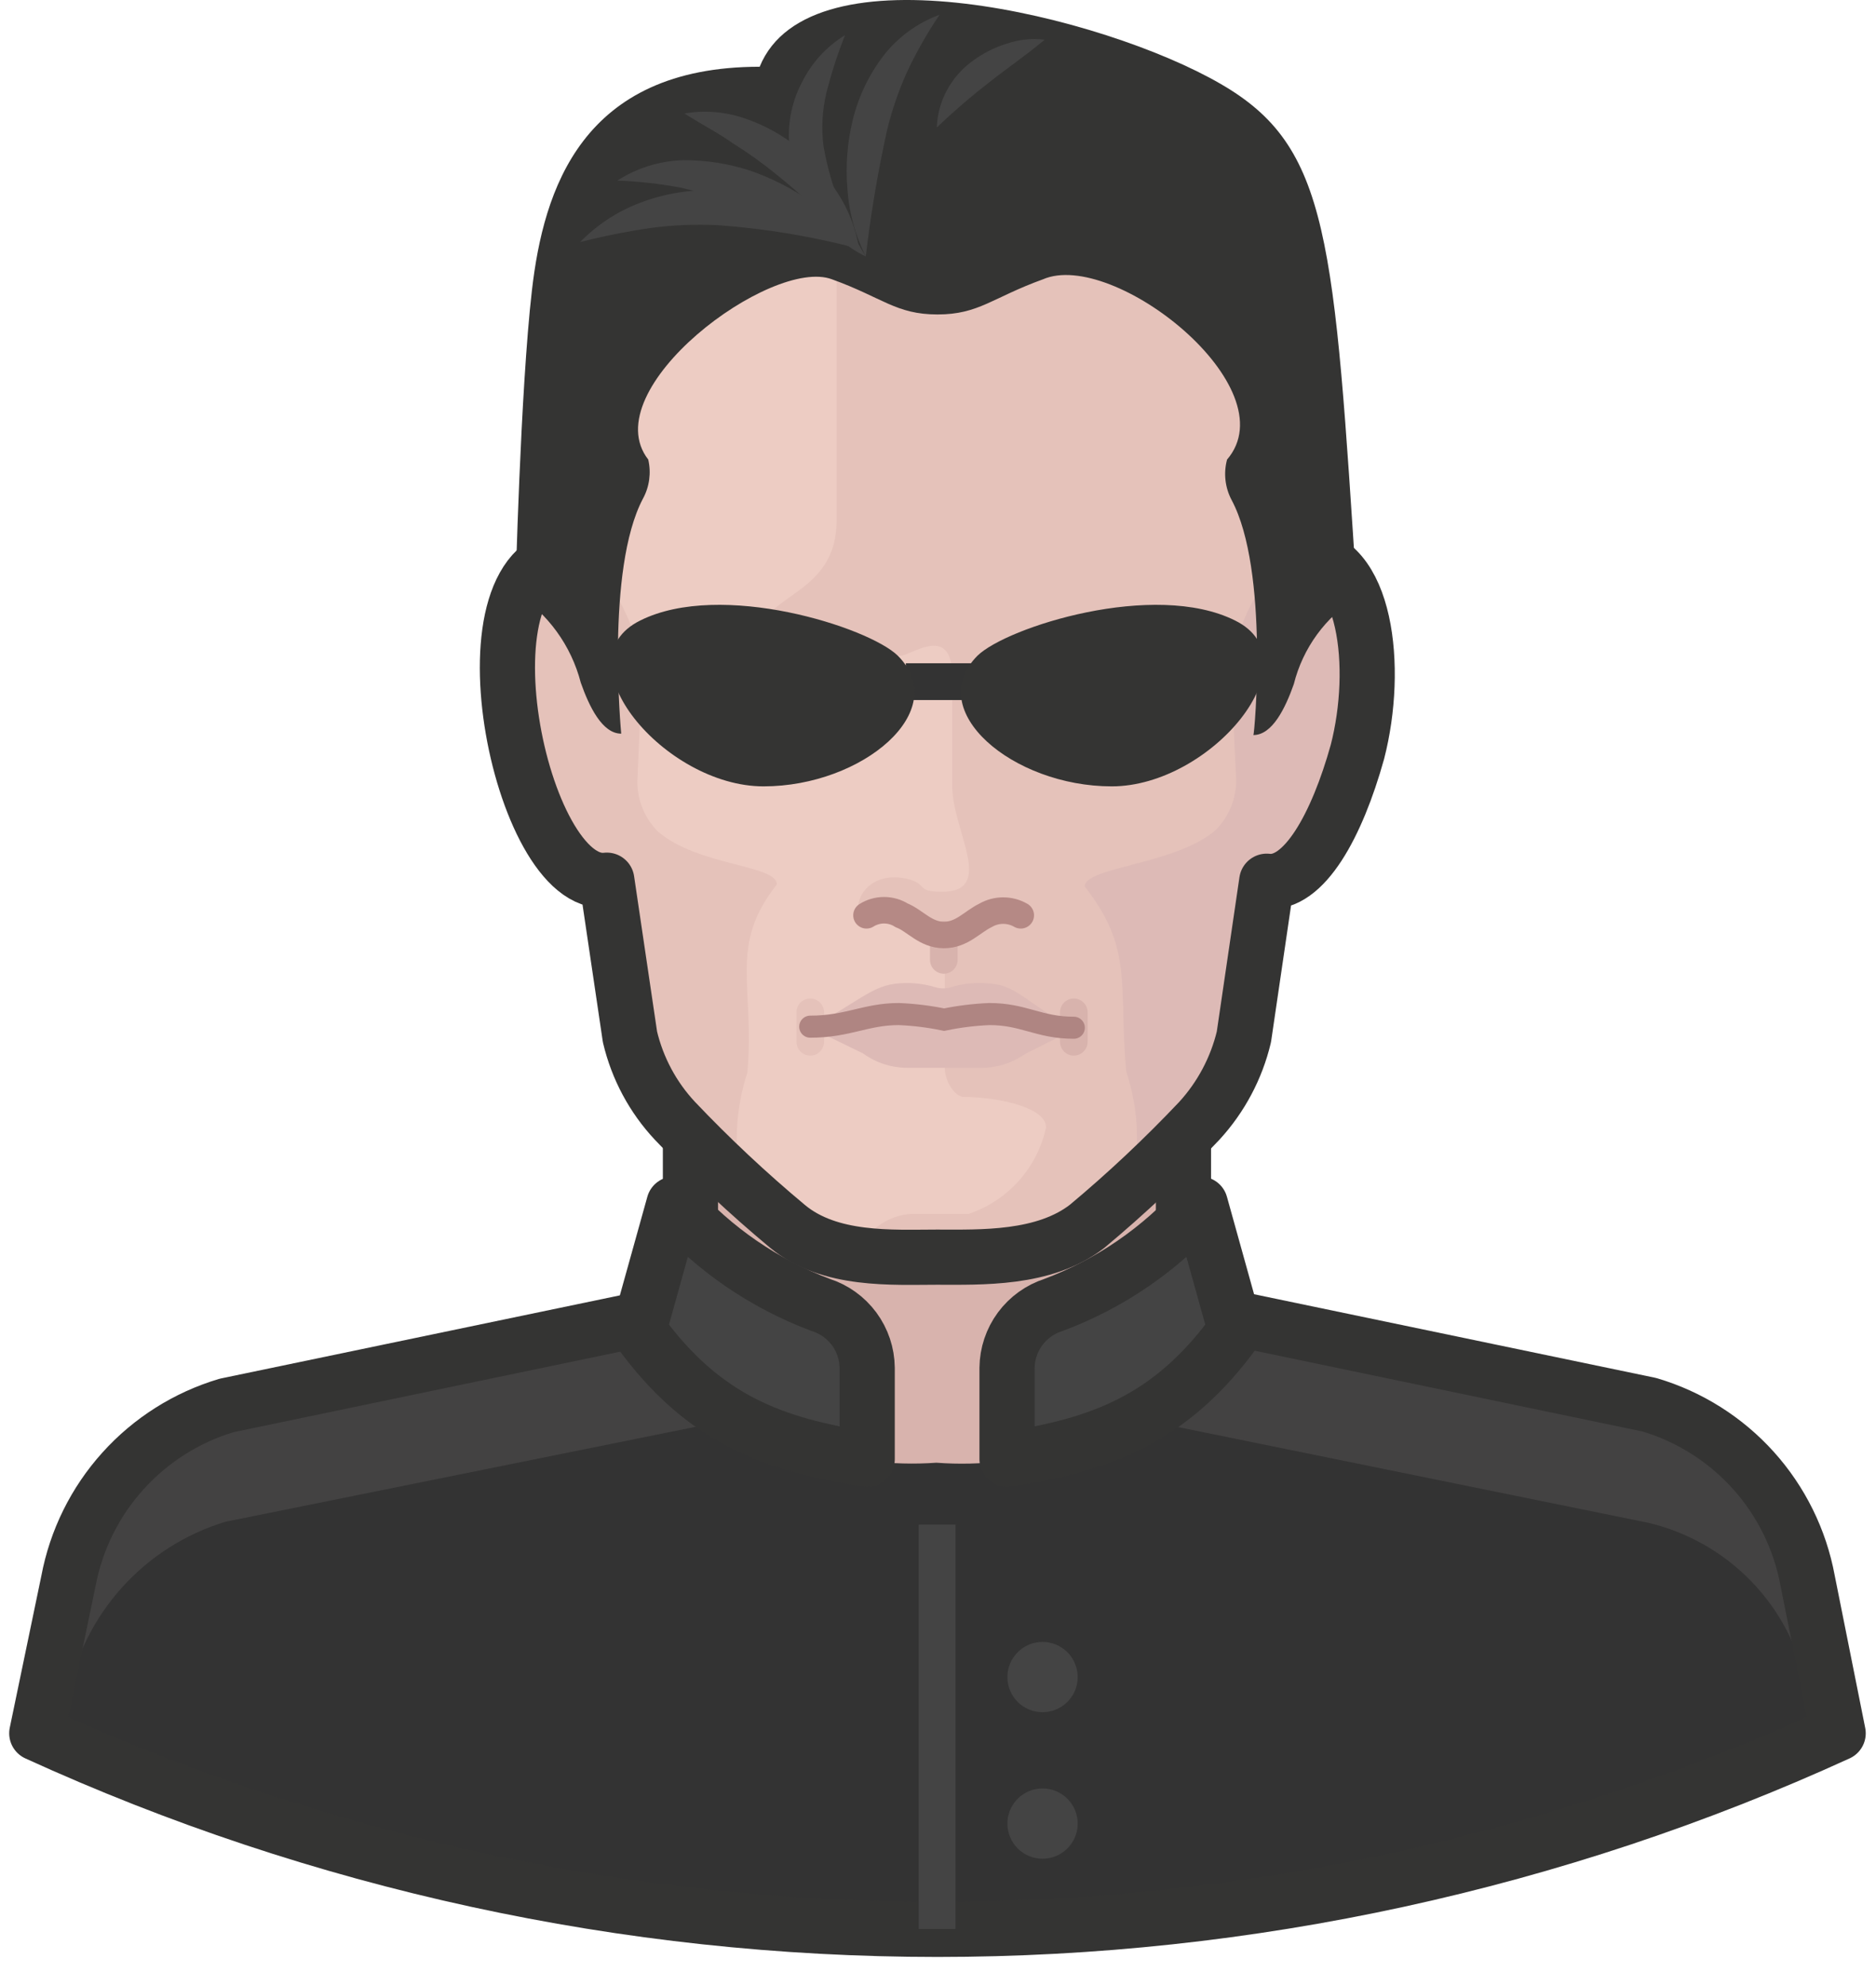 <svg width="51" height="54" viewBox="0 0 51 54" fill="none" xmlns="http://www.w3.org/2000/svg">
<path d="M49.111 42.676C48.898 41.598 48.379 40.605 47.617 39.814C46.855 39.023 45.881 38.468 44.812 38.214L25.476 34.288L6.13 38.214C5.044 38.539 4.068 39.156 3.31 39.999C2.552 40.841 2.04 41.877 1.831 42.991L1 47.127C8.691 50.636 17.046 52.451 25.5 52.451C33.954 52.451 42.309 50.636 50 47.127L49.111 42.676Z" fill="#434242"/>
<path d="M44.812 41.405L25.476 37.469L6.13 41.376C5.046 41.705 4.072 42.323 3.315 43.165C2.557 44.007 2.044 45.041 1.831 46.153L1.583 47.376C9.111 50.725 17.26 52.456 25.5 52.456C33.74 52.456 41.889 50.725 49.417 47.376L49.111 45.857C48.896 44.781 48.377 43.79 47.614 43.001C46.852 42.212 45.88 41.658 44.812 41.405Z" fill="#333333"/>
<path d="M18.77 28.985H32.145V37.584C30.292 39.167 27.888 39.954 25.457 39.771C23.027 39.944 20.627 39.159 18.77 37.584V28.985Z" fill="#D8B3AD"/>
<path d="M35.393 15.095V12.687C35.393 5.579 31.801 3.678 25.524 3.669C19.247 3.659 15.598 5.512 15.598 12.687V15.095C12.273 15.095 14.127 24.218 16.496 23.932L17.126 28.192C17.328 29.047 17.749 29.835 18.349 30.476C19.312 31.49 20.332 32.447 21.406 33.342C22.553 34.297 24.272 34.182 25.467 34.182C26.661 34.182 28.39 34.249 29.555 33.342C30.627 32.447 31.644 31.49 32.603 30.476C33.195 29.83 33.613 29.044 33.816 28.192L34.437 23.96C35.45 24.084 36.348 22.432 36.902 20.445C37.495 18.152 37.141 15.095 35.393 15.095Z" fill="#EDCCC3"/>
<path d="M35.393 15.095V12.687C35.393 5.579 31.8 3.678 25.524 3.669C24.595 3.663 23.666 3.714 22.744 3.821V14.158C22.744 16.165 20.738 16.165 20.738 17.168C21.999 17.174 23.249 17.397 24.435 17.827C24.664 17.913 25.887 16.872 25.887 18.39V21.381C25.887 22.575 27.081 24.247 25.61 24.247C24.874 24.247 25.247 24.037 24.654 23.893C23.403 23.626 23.116 24.849 23.479 24.849C25.084 24.906 24.358 25.365 25.686 25.384V29.071C25.686 29.358 25.935 29.826 26.212 29.826C27.043 29.826 28.428 30.084 28.438 30.648C28.322 31.191 28.066 31.694 27.695 32.108C27.325 32.522 26.853 32.832 26.326 33.007H24.75C24.528 33.024 24.311 33.085 24.112 33.187C23.914 33.288 23.738 33.429 23.594 33.6C23.594 33.772 23.594 33.925 23.594 34.077C24.21 34.133 24.829 34.152 25.447 34.135C26.613 34.135 28.371 34.202 29.536 33.294C30.608 32.399 31.625 31.442 32.584 30.428C33.176 29.782 33.594 28.997 33.797 28.145L34.437 23.96C35.45 24.084 36.348 22.432 36.902 20.445C37.494 18.152 37.141 15.095 35.393 15.095Z" fill="#E5C2BA"/>
<path d="M25.658 25.422V26.1" stroke="#D8B3AD" stroke-width="0.75" stroke-miterlimit="10" stroke-linecap="round"/>
<path d="M27.75 24.887C27.605 24.803 27.44 24.759 27.272 24.759C27.105 24.759 26.94 24.803 26.795 24.887C26.422 25.068 26.154 25.422 25.658 25.422C25.161 25.422 24.874 25.03 24.511 24.887C24.368 24.797 24.203 24.749 24.034 24.749C23.865 24.749 23.699 24.797 23.556 24.887" stroke="#B58985" stroke-width="0.721" stroke-miterlimit="10" stroke-linecap="round"/>
<path d="M22.027 27.524V28.326" stroke="#E5C2BA" stroke-width="0.75" stroke-miterlimit="10" stroke-linecap="round"/>
<path d="M29.192 27.524V28.326" stroke="#D8B3AD" stroke-width="0.75" stroke-miterlimit="10" stroke-linecap="round"/>
<path d="M16.496 23.96L17.126 27.648C17.314 28.683 17.732 29.662 18.349 30.514C18.837 30.982 19.648 31.899 20.183 32.31C19.938 31.27 19.984 30.182 20.317 29.167C20.527 26.798 19.792 25.728 21.12 24.046C21.12 23.511 18.961 23.549 17.881 22.604C17.526 22.245 17.327 21.761 17.327 21.257L17.442 18.572C17.442 16.661 16.123 15.133 15.598 15.133C12.273 15.095 14.127 24.218 16.496 23.96Z" fill="#E5C2BA"/>
<path d="M34.437 23.96L33.807 27.648C33.619 28.683 33.201 29.662 32.584 30.514C32.097 30.982 31.285 31.899 30.75 32.31C31.003 31.258 30.956 30.156 30.616 29.129C30.406 26.759 30.817 25.794 29.488 24.104C29.488 23.569 31.972 23.511 33.052 22.566C33.407 22.207 33.606 21.723 33.606 21.218L33.482 18.534C33.482 16.623 34.8 15.095 35.326 15.095C38.689 15.095 36.835 24.218 34.437 23.96Z" fill="#DDBAB6"/>
<path d="M24.626 18.534H26.441" stroke="#333333" stroke-miterlimit="10"/>
<path d="M17.404 16.872C19.601 15.773 23.613 17.053 24.406 17.827C25.897 19.317 23.451 21.381 20.757 21.381C18.063 21.381 15.206 17.961 17.404 16.872Z" fill="#343433"/>
<path d="M33.577 16.872C31.38 15.773 27.368 17.053 26.575 17.827C25.084 19.317 27.53 21.381 30.224 21.381C32.918 21.381 35.775 17.961 33.577 16.872Z" fill="#343433"/>
<path d="M18.77 33.332V30.906" stroke="#343433" stroke-width="1.5" stroke-linejoin="round"/>
<path d="M33.377 35.807L44.841 38.195C45.928 38.518 46.905 39.135 47.664 39.977C48.422 40.82 48.934 41.857 49.14 42.972L49.971 47.128C42.286 50.64 33.935 52.459 25.486 52.459C17.036 52.459 8.685 50.64 1 47.128L1.86 42.991C2.069 41.877 2.58 40.841 3.339 39.999C4.097 39.156 5.073 38.539 6.159 38.214L17.623 35.826" stroke="#343433" stroke-width="1.5" stroke-linejoin="round"/>
<path d="M32.632 32.74L33.587 36.17C31.829 38.606 29.909 39.284 27.377 39.676V37.192C27.381 36.81 27.505 36.44 27.731 36.133C27.958 35.826 28.275 35.598 28.638 35.482C30.173 34.907 31.544 33.966 32.632 32.74Z" fill="#444444" stroke="#343433" stroke-width="1.5" stroke-linejoin="round"/>
<path d="M18.321 32.74L17.365 36.17C19.123 38.606 21.043 39.284 23.575 39.676V37.192C23.571 36.81 23.447 36.44 23.221 36.133C22.994 35.826 22.677 35.598 22.314 35.482C20.779 34.907 19.408 33.966 18.321 32.74Z" fill="#444444" stroke="#343433" stroke-width="1.5" stroke-linejoin="round"/>
<path d="M32.173 33.332V30.906" stroke="#343433" stroke-width="1.5" stroke-linejoin="round"/>
<path d="M35.393 15.095V12.687C35.393 5.579 31.801 3.678 25.524 3.669C19.247 3.659 15.598 5.512 15.598 12.687V15.095C12.273 15.095 14.127 24.218 16.496 23.932L17.126 28.192C17.328 29.047 17.749 29.835 18.349 30.476C19.312 31.49 20.332 32.447 21.406 33.342C22.553 34.297 24.272 34.182 25.467 34.182C26.661 34.182 28.39 34.249 29.555 33.342C30.627 32.447 31.644 31.49 32.603 30.476C33.195 29.83 33.613 29.044 33.816 28.192L34.437 23.96C35.45 24.084 36.348 22.432 36.902 20.445C37.495 18.152 37.141 15.095 35.393 15.095Z" stroke="#343433" stroke-width="1.5" stroke-linejoin="round"/>
<path d="M20.652 1.815C15.808 1.815 14.776 5.168 14.461 7.891C14.146 10.614 14.012 16.117 14.012 16.117C14.893 16.677 15.528 17.552 15.789 18.562C16.018 19.212 16.372 19.948 16.888 19.948C16.888 19.948 16.458 15.486 17.48 13.556C17.656 13.232 17.706 12.855 17.623 12.496C16.142 10.585 20.977 6.974 22.62 7.595C23.995 8.092 24.358 8.55 25.486 8.55C26.613 8.55 26.976 8.092 28.352 7.595C30.262 6.764 35.039 10.538 33.358 12.496C33.259 12.865 33.303 13.257 33.482 13.595C34.504 15.505 34.103 19.986 34.074 19.986C34.59 19.986 34.944 19.25 35.173 18.601C35.418 17.621 36.035 16.774 36.893 16.241C36.262 6.468 36.148 3.993 33.186 2.283C30.014 0.439 22.018 -1.538 20.652 1.815Z" fill="#343433"/>
<path d="M23.537 6.974C23.254 6.411 23.085 5.797 23.04 5.169C22.982 4.528 23.031 3.882 23.183 3.258C23.338 2.627 23.621 2.035 24.014 1.519C24.409 1.01 24.939 0.623 25.543 0.401C25.201 0.905 24.901 1.435 24.645 1.987C24.418 2.495 24.239 3.023 24.11 3.564C23.862 4.69 23.67 5.828 23.537 6.974Z" fill="#444444"/>
<path d="M25.467 3.468C25.48 3.116 25.573 2.772 25.739 2.461C25.904 2.15 26.138 1.88 26.422 1.672C26.709 1.454 27.032 1.289 27.377 1.185C27.706 1.073 28.055 1.037 28.399 1.08C27.864 1.529 27.377 1.853 26.909 2.226C26.407 2.614 25.925 3.029 25.467 3.468Z" fill="#444444"/>
<path d="M23.537 6.974C22.992 6.705 22.522 6.304 22.171 5.809C21.8 5.301 21.561 4.711 21.473 4.089C21.388 3.455 21.501 2.811 21.798 2.245C22.06 1.713 22.467 1.265 22.973 0.955C22.77 1.466 22.601 1.989 22.467 2.522C22.351 3.004 22.325 3.502 22.39 3.993C22.581 5.05 22.97 6.062 23.537 6.974Z" fill="#444444"/>
<path d="M23.355 6.764C22.543 6.028 21.855 5.34 21.101 4.739C20.727 4.434 20.335 4.153 19.926 3.898C19.524 3.611 19.085 3.392 18.607 3.086C19.157 2.991 19.723 3.037 20.25 3.22C20.778 3.399 21.27 3.671 21.703 4.022C22.124 4.378 22.488 4.797 22.782 5.264C23.075 5.719 23.271 6.23 23.355 6.764Z" fill="#444444"/>
<path d="M23.355 6.764C22.19 6.372 21.158 5.904 20.098 5.551C19.574 5.373 19.041 5.223 18.502 5.102C17.934 4.995 17.36 4.931 16.782 4.91C17.313 4.568 17.928 4.376 18.559 4.356C19.186 4.351 19.808 4.447 20.403 4.643C20.987 4.846 21.54 5.129 22.047 5.484C22.555 5.83 22.998 6.263 23.355 6.764Z" fill="#444444"/>
<path d="M23.355 6.764C22.104 6.432 20.825 6.217 19.534 6.124C18.915 6.092 18.295 6.117 17.68 6.2C17.037 6.294 16.4 6.422 15.77 6.582C16.256 6.084 16.851 5.705 17.509 5.474C18.173 5.238 18.878 5.137 19.582 5.178C20.278 5.207 20.964 5.359 21.607 5.627C22.264 5.877 22.86 6.265 23.355 6.764Z" fill="#444444"/>
<path d="M27.387 45.599C27.387 45.41 27.443 45.225 27.548 45.068C27.653 44.911 27.802 44.789 27.977 44.716C28.151 44.644 28.343 44.625 28.529 44.662C28.714 44.699 28.884 44.79 29.018 44.923C29.151 45.057 29.242 45.227 29.279 45.413C29.316 45.598 29.297 45.79 29.225 45.965C29.152 46.139 29.03 46.288 28.873 46.393C28.716 46.498 28.531 46.554 28.342 46.554C28.089 46.554 27.846 46.454 27.666 46.275C27.487 46.095 27.387 45.852 27.387 45.599Z" fill="#444444"/>
<path d="M27.387 49.583C27.387 49.394 27.443 49.209 27.548 49.052C27.653 48.895 27.802 48.773 27.977 48.7C28.151 48.628 28.343 48.609 28.529 48.646C28.714 48.683 28.884 48.774 29.018 48.907C29.151 49.041 29.242 49.211 29.279 49.396C29.316 49.582 29.297 49.774 29.225 49.948C29.152 50.123 29.03 50.272 28.873 50.377C28.716 50.482 28.531 50.538 28.342 50.538C28.089 50.538 27.846 50.438 27.666 50.258C27.487 50.079 27.387 49.836 27.387 49.583Z" fill="#444444"/>
<path d="M25.476 41.453V52.449" stroke="#444444" stroke-linejoin="round"/>
<path d="M26.976 26.75C26.595 26.699 26.207 26.732 25.839 26.845C25.708 26.884 25.569 26.884 25.438 26.845C25.076 26.734 24.695 26.702 24.32 26.75C23.68 26.836 23.317 27.247 22.027 27.944L23.46 28.641C23.813 28.898 24.238 29.035 24.674 29.033H26.651C27.085 29.041 27.51 28.91 27.864 28.66L29.192 27.992C27.903 27.247 27.616 26.807 26.976 26.75Z" fill="#DDBAB6"/>
<path d="M29.192 27.944C28.237 27.944 27.836 27.572 26.9 27.572C26.485 27.589 26.073 27.64 25.667 27.724C25.261 27.64 24.849 27.589 24.435 27.572C23.537 27.572 23.05 27.915 22.027 27.915" stroke="#AF8582" stroke-width="0.6" stroke-miterlimit="10" stroke-linecap="round"/>
</svg>
